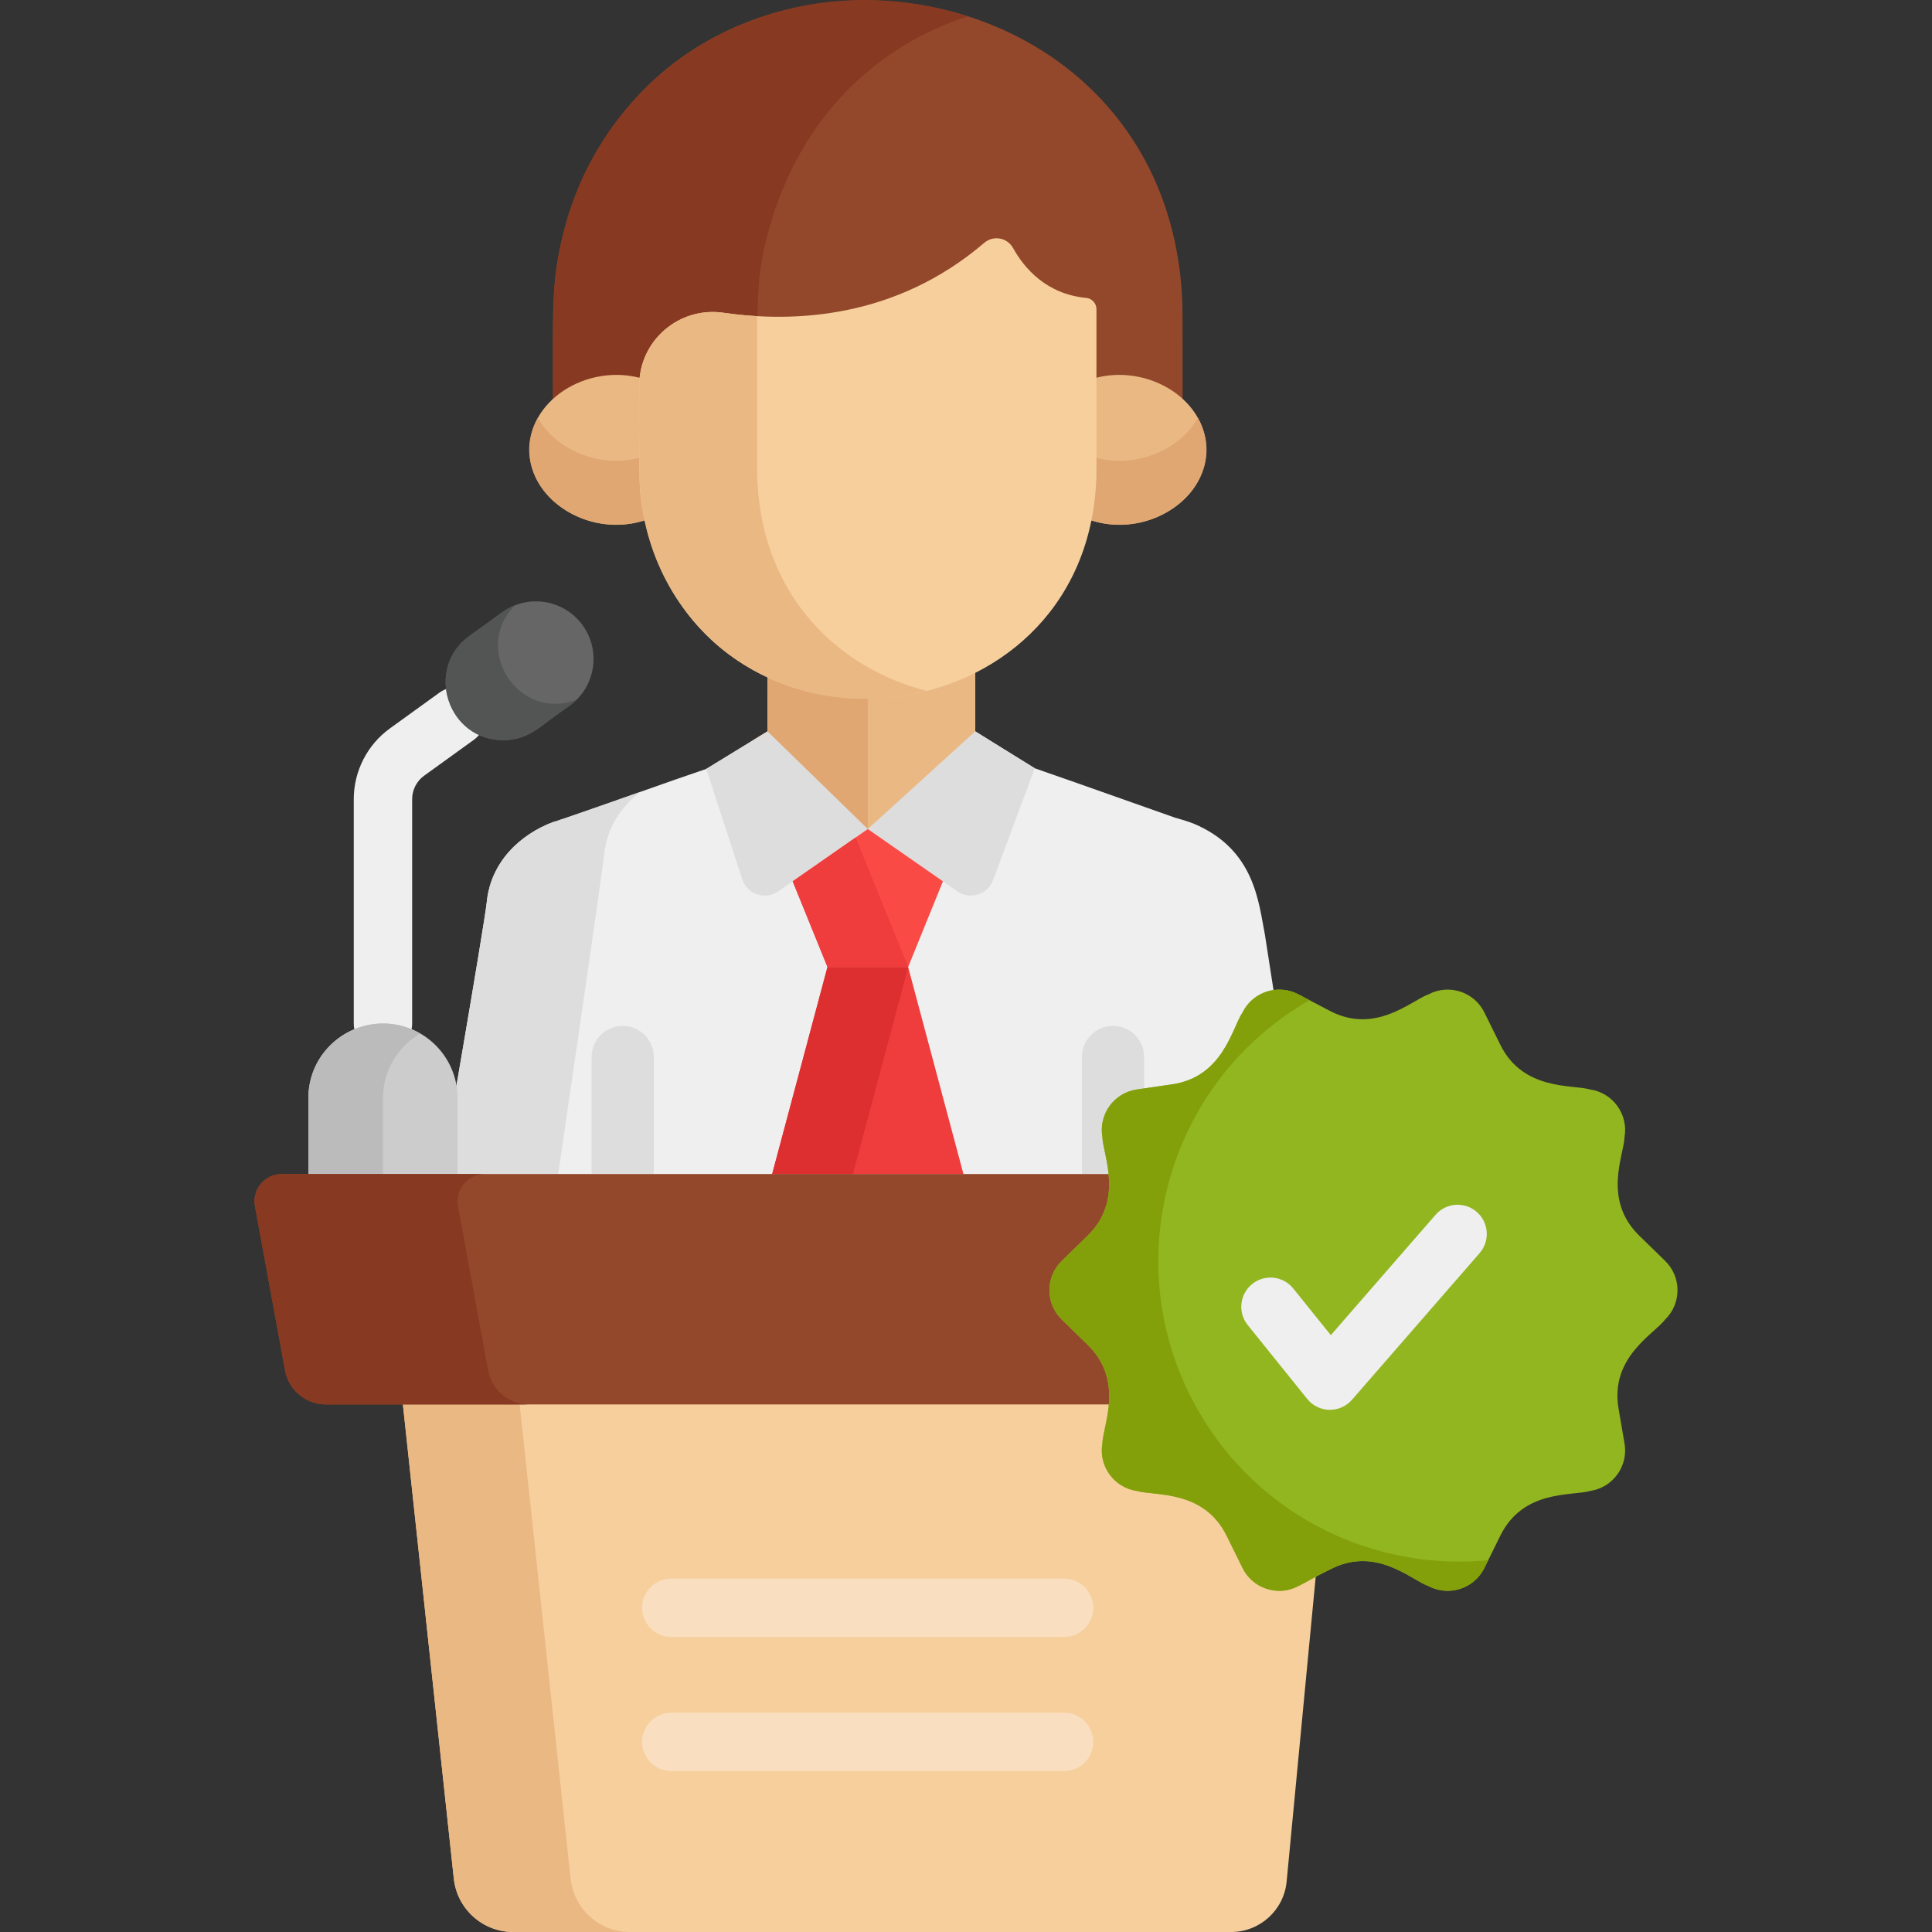 <?xml version="1.0" encoding="iso-8859-1"?>
<!-- Generator: Adobe Illustrator 19.0.0, SVG Export Plug-In . SVG Version: 6.00 Build 0)  -->
<svg version="1.1" id="Capa_1" xmlns="http://www.w3.org/2000/svg" xmlns:xlink="http://www.w3.org/1999/xlink" x="0px" y="0px"
	 viewBox="0 0 512 512" style="enable-background:new 0 0 512 512;" xml:space="preserve">
<rect x="0" y="0" width="512" height="512" fill="#333333" stroke="none"/>
<path style="fill:#93482B;" d="M313.281,78.975c-4.772-94.154-138.602-108.794-163.68-17.936
	c-3.667,13.335-3.088,20.659-3.048,49.429h166.85C313.409,81.08,313.405,81.453,313.281,78.975z"/>
<path style="fill:#873921;" d="M203.705,61.039c8.389-30.395,28.954-48.966,52.782-56.721
	c-52.126-16.6-105.253,16.183-109.624,72.267c-0.292,3.691-0.325,22.553-0.309,33.883h54.104
	C200.612,78.209,200.405,73.038,203.705,61.039z"/>
<path style="fill:#EFEFEF;" d="M345.538,314.222l-10.323-66.527c-1.677-8.484-2.634-22.593-18.885-29.424
	c-1.517-0.636-4.971-1.589-4.902-1.568c-71.27-25.176-5.679-2.007-37.202-13.105l-15.788-9.775v-18.79
	c-16.94,8.528-37.732,9.183-55.041,1.186l0.011,17.604l-16.234,9.946l-8.365,2.876h-0.018l0.003,0.006
	c-0.106,0.037-34.322,12.152-32.116,11.16c-8.994,3.359-16.598,10.75-17.661,21.1c-0.671,6.527-12.615,75.313-12.615,75.313h229.136
	V314.222z"/>
<path style="fill:#DDDDDD;" d="M169.713,209.862c-23.443,8.272-23.163,8.006-23.035,7.948c-8.994,3.359-16.597,10.75-17.661,21.1
	c-0.671,6.527-12.615,75.313-12.615,75.313h31.066c0,0,11.945-81.163,12.615-87.689
	C160.805,219.496,164.389,213.975,169.713,209.862z"/>
<path style="fill:#EAB883;" d="M229.978,219.7l32.057-23.651l0,0l-3.596-2.226v-18.79c-16.94,8.528-37.732,9.183-55.041,1.186
	l0.011,17.604l-3.634,2.226L229.978,219.7z"/>
<path style="fill:#E0A773;" d="M229.977,219.7v-37.881c-9.121,0.07-18.253-1.754-26.579-5.601l0.011,17.604l-3.634,2.226
	L229.977,219.7z"/>
<g>
	<path style="fill:#DDDDDD;" d="M173.262,280.114c0-4.553-3.69-8.242-8.242-8.242s-8.242,3.69-8.242,8.242v31.014h16.485
		L173.262,280.114L173.262,280.114z"/>
	<path style="fill:#DDDDDD;" d="M303.203,280.114c0-4.553-3.69-8.242-8.242-8.242s-8.242,3.69-8.242,8.242v31.014h16.485
		L303.203,280.114L303.203,280.114z"/>
	<path style="fill:#DDDDDD;" d="M203.409,193.823l26.568,25.878l-23.715,16.504c-3.461,2.408-8.265,0.795-9.57-3.214l-9.517-29.222
		L203.409,193.823z"/>
	<path style="fill:#DDDDDD;" d="M258.439,193.823L229.977,219.7l23.715,16.504c3.461,2.408,8.265,0.795,9.57-3.214l10.964-29.392
		L258.439,193.823z"/>
</g>
<path style="fill:#EF3C3C;" d="M240.665,256.269c-7.476,0-13.899,0-21.375,0l-14.667,54.903c16.138,0,34.569,0,50.708,0
	L240.665,256.269z"/>
<path style="fill:#F94A46;" d="M229.978,219.7l-19.91,13.856l9.222,22.713c7.476,0,13.899,0,21.375,0l9.223-22.713L229.978,219.7z"
	/>
<path style="fill:#DD2F2F;" d="M240.665,256.269c-7.476,0-13.899,0-21.375,0l-14.667,54.903h21.392l14.658-54.872L240.665,256.269z"
	/>
<path style="fill:#EF3C3C;" d="M226.747,221.949l-16.679,11.607l9.222,22.713c7.476,0,13.899,0,21.375,0l0.008-0.021
	L226.747,221.949z"/>
<g>
	<path style="fill:#EAB883;" d="M171.608,100.763c-14.481-5.161-31.301,4.437-31.301,18.438c0,13.998,16.818,23.6,31.301,18.438
		V100.763z"/>
	<path style="fill:#EAB883;" d="M288.376,100.763c14.482-5.161,31.301,4.437,31.301,18.438c0,13.998-16.818,23.6-31.301,18.438
		V100.763z"/>
</g>
<g>
	<path style="fill:#E0A773;" d="M142.535,110.73c-9.073,16.251,10.451,33.546,29.073,26.91v-16.943
		C160.303,124.726,147.577,119.76,142.535,110.73z"/>
	<path style="fill:#E0A773;" d="M288.376,120.697v16.943c18.635,6.641,38.141-10.668,29.073-26.91
		C312.407,119.76,299.681,124.726,288.376,120.697z"/>
</g>
<path style="fill:#F7CF9C;" d="M287.837,78.947c1.545,0.149,2.733,1.431,2.733,2.983c0,51.005,0.033,43.547-0.086,45.919
	c-3.466,68.388-100.673,79.022-118.888,13.028c-1.004-3.649-1.659-7.057-1.989-11.292c-0.339-4.283-0.198-27.536-0.198-27.461
	c0-11.878,10.542-20.94,22.298-19.244c18.516,2.673,45.542,1.634,69.124-18.523c2.423-2.071,6.101-1.402,7.648,1.385
	C271.402,71.004,277.212,77.922,287.837,78.947z"/>
<path style="fill:#EAB883;" d="M200.744,127.849c-0.118-2.342-0.087,4.896-0.086-44.066c-3.15-0.181-6.149-0.498-8.951-0.903
	c-11.756-1.697-22.298,7.365-22.298,19.244c0-0.075-0.141,23.178,0.198,27.461c2.99,38.353,38.137,63.188,76.007,53.519
	C222.265,177.143,202.282,158.183,200.744,127.849z"/>
<path style="fill:#EFEFEF;" d="M101.488,278.97c-4.272,0-7.735-3.463-7.735-7.735V211.77c0-7.401,3.582-14.405,9.582-18.737
	l13.128-9.479c3.463-2.5,8.299-1.718,10.799,1.744c2.501,3.464,1.72,8.299-1.743,10.8l-13.127,9.478
	c-1.983,1.431-3.167,3.748-3.167,6.194v59.465C109.224,275.507,105.76,278.97,101.488,278.97z"/>
<path style="fill:#666666;" d="M133.38,196.156c-14.769,0-20.938-18.989-8.949-27.645l8.66-6.253
	c6.834-4.933,16.378-3.397,21.314,3.441c4.935,6.836,3.395,16.378-3.441,21.314C144.136,191.322,140.826,196.156,133.38,196.156z"/>
<path style="fill:#535454;" d="M136.465,160.435c-3.096,1.214-3.9,2.372-12.034,8.076c-11.955,8.631-5.85,27.645,8.948,27.645
	c3.096,0,6.223-0.94,8.924-2.89c8.353-6.119,8.857-6.193,10.528-7.867C137.523,191.373,124.881,172.086,136.465,160.435z"/>
<path style="fill:#CCCCCC;" d="M121.258,314.222v-23.218c0-10.918-8.851-19.769-19.769-19.769c-10.919,0-19.77,8.851-19.77,19.769
	v23.218H121.258z"/>
<path style="fill:#BCBBBB;" d="M111.373,273.901c-13.043-7.556-29.654,1.795-29.654,17.103v23.218h19.769v-23.218
	C101.488,283.691,105.47,277.321,111.373,273.901z"/>
<path style="fill:#F7CF9C;" d="M106.441,369.099l13.831,128.802c0.883,8.024,7.663,14.099,15.736,14.099h190.251
	c7.599,0,13.959-5.762,14.708-13.323l8.018-84.067l3.584-45.511C331.884,369.099,113.305,369.099,106.441,369.099z"/>
<path style="fill:#EAB883;" d="M151.213,497.901l-13.831-128.802H106.44l13.831,128.802c0.883,8.024,7.663,14.099,15.736,14.099
	h30.942C158.876,512,152.096,505.925,151.213,497.901z"/>
<path style="fill:#93482B;" d="M289.639,349.696c-4.376-4.264-4.377-11.286,0-15.551c3.657-5.075,13.826-8.633,12.402-23.017H74.682
	c-4.52,0-7.933,4.097-7.118,8.542l7.978,43.504c0.958,5.225,5.512,9.02,10.824,9.02H302.11
	C303.266,358.404,293.349,354.741,289.639,349.696z"/>
<path style="fill:#873921;" d="M129.356,363.174l-7.978-43.504c-0.815-4.445,2.599-8.542,7.118-8.542H74.682
	c-4.52,0-7.933,4.097-7.118,8.542l7.978,43.504c0.958,5.225,5.512,9.019,10.824,9.019h53.815
	C134.868,372.193,130.314,368.399,129.356,363.174z"/>
<g>
	<path style="fill:#F9DEC0;" d="M281.989,433.814H177.888c-4.272,0-7.735-3.463-7.735-7.735c0-4.273,3.463-7.735,7.735-7.735
		h104.101c4.272,0,7.735,3.463,7.735,7.735C289.724,430.351,286.261,433.814,281.989,433.814z"/>
	<path style="fill:#F9DEC0;" d="M281.989,469.365H177.888c-4.272,0-7.735-3.463-7.735-7.735c0-4.273,3.463-7.735,7.735-7.735
		h104.101c4.272,0,7.735,3.463,7.735,7.735C289.724,465.903,286.261,469.365,281.989,469.365z"/>
</g>
<path style="fill:#92B620;" d="M441.275,334.145l-6.814-6.643c-9.871-9.62-4.073-21.354-3.943-26.202
	c1.031-6.011-3.081-11.7-9.141-12.581c-4.623-1.364-17.717,0.437-23.784-11.859l-4.219-8.549c-2.704-5.48-9.381-7.649-14.79-4.806
	c-4.542,1.613-14.051,10.754-26.187,4.373l-8.319-4.373c-5.334-2.803-12.053-0.741-14.79,4.806
	c-2.756,4.026-5.088,17.078-18.675,19.052l-9.328,1.356c-6.049,0.879-10.174,6.558-9.141,12.581
	c0.128,4.776,5.872,16.636-3.942,26.202l-6.814,6.643c-4.377,4.265-4.376,11.286,0,15.551l6.814,6.642
	c9.87,9.621,4.073,21.355,3.943,26.202c-1.033,6.024,3.093,11.702,9.141,12.581c4.615,1.361,17.716-0.437,23.784,11.859l4.219,8.549
	c1.928,3.906,5.82,6.059,9.752,6.059c4.196,0,6.13-2.128,13.357-5.627c12.217-6.424,21.51,2.712,26.187,4.373
	c5.4,2.838,12.08,0.685,14.79-4.805l4.219-8.549c6.102-12.366,19.066-10.467,23.784-11.859c6.048-0.879,10.174-6.557,9.141-12.581
	l-1.579-9.208c-2.333-13.605,9.296-19.688,12.336-23.637C445.651,345.43,445.651,338.41,441.275,334.145z"/>
<path style="fill:#EFEFEF;" d="M346.422,370.732l-15.759-19.578c-2.679-3.328-2.153-8.198,1.175-10.877
	c3.328-2.678,8.198-2.152,10.876,1.175l9.965,12.38l27.763-31.902c2.805-3.223,7.691-3.56,10.914-0.756s3.561,7.69,0.757,10.913
	l-33.83,38.872C355.118,374.595,349.438,374.478,346.422,370.732z"/>
<path style="fill:#83A00B;" d="M317.648,374.019c-21.995-38.097-8.98-86.969,29.395-108.955l-2.964-1.558
	c-5.334-2.803-12.053-0.741-14.79,4.806c-2.756,4.026-5.088,17.078-18.676,19.052l-9.328,1.356
	c-6.049,0.879-10.174,6.558-9.141,12.581c0.128,4.776,5.872,16.636-3.943,26.202l-6.814,6.643c-4.377,4.265-4.376,11.286,0,15.551
	l6.814,6.642c9.87,9.621,4.073,21.355,3.943,26.202c-1.033,6.024,3.093,11.702,9.141,12.581c4.615,1.361,17.716-0.437,23.784,11.859
	l4.219,8.549c1.928,3.906,5.82,6.059,9.752,6.059c4.196,0,6.13-2.128,13.357-5.627c12.217-6.424,21.51,2.712,26.187,4.373
	c5.4,2.838,12.08,0.685,14.79-4.805l1.016-2.058C364.255,416.397,333.773,401.949,317.648,374.019z"/>
<g>
</g>
<g>
</g>
<g>
</g>
<g>
</g>
<g>
</g>
<g>
</g>
<g>
</g>
<g>
</g>
<g>
</g>
<g>
</g>
<g>
</g>
<g>
</g>
<g>
</g>
<g>
</g>
<g>
</g>
</svg>
